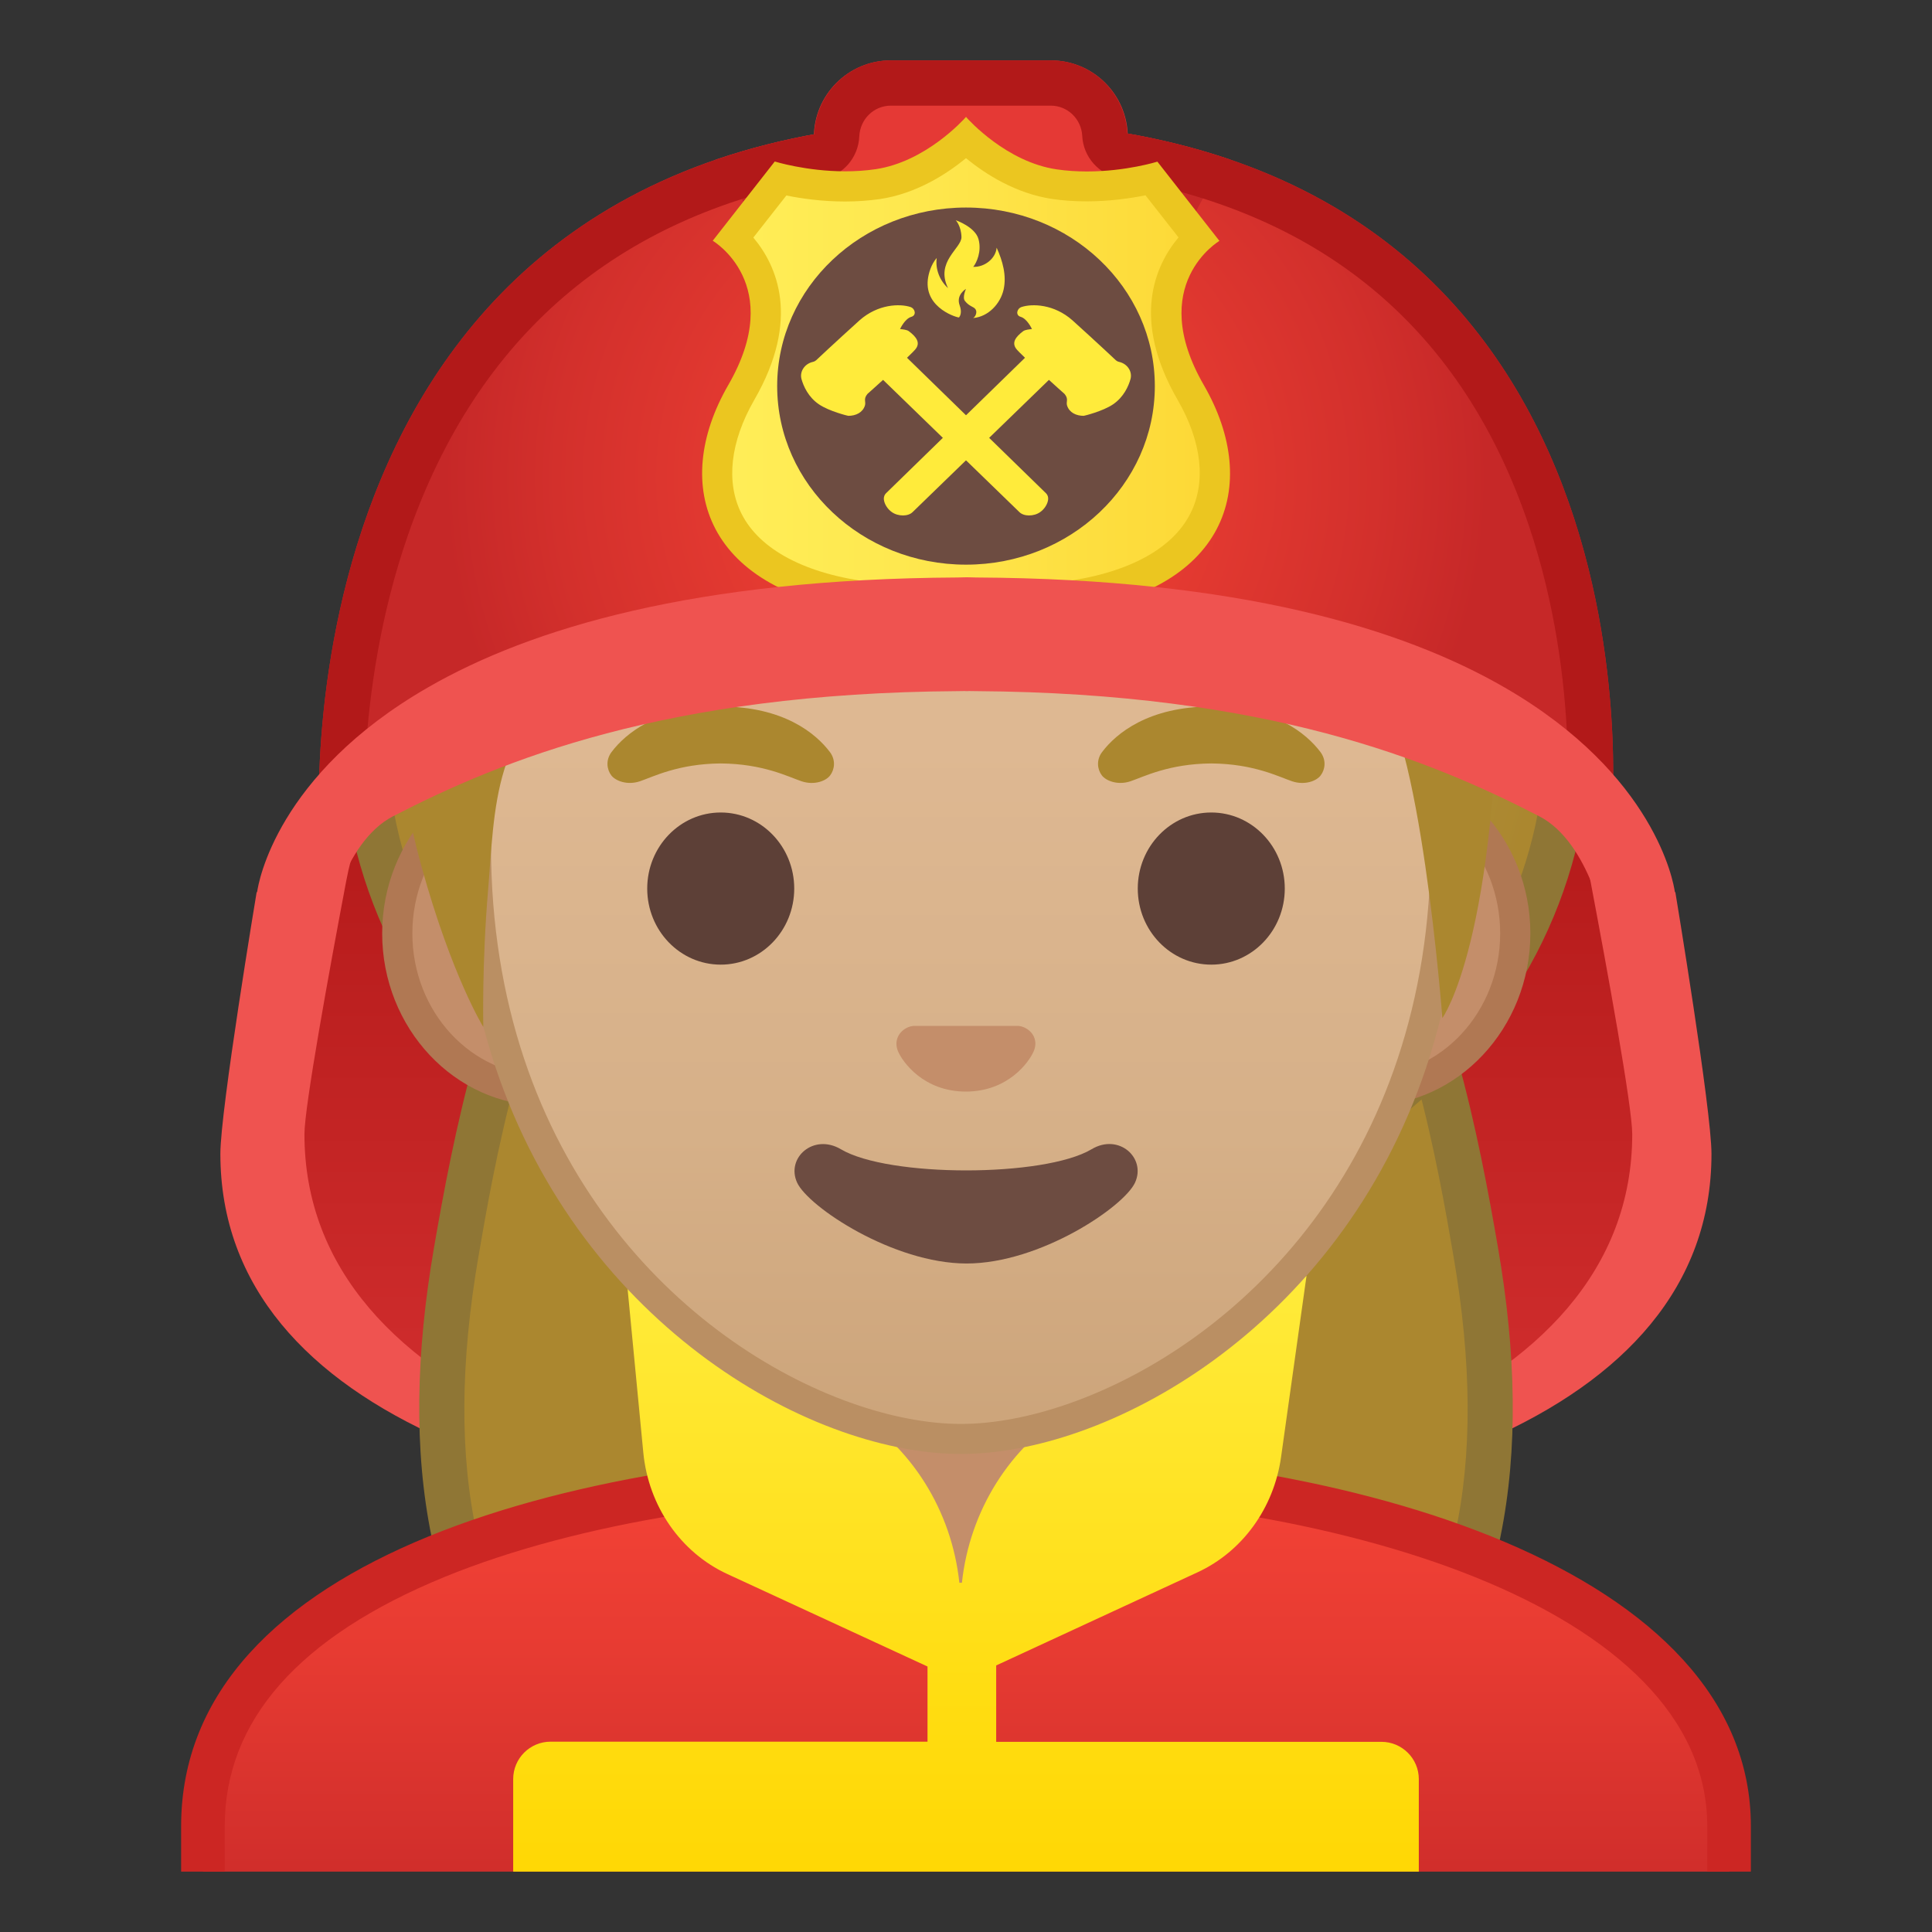 <svg viewBox="0 0 128 128" xmlns="http://www.w3.org/2000/svg" xmlns:xlink="http://www.w3.org/1999/xlink">
  <rect x="0" y="0" width="128" height="128" fill="#333333" stroke="none"/>
  <g id="Layer_10">
    <g>
      <g>
        <path d="M110.97,59.11c0,0,0-0.02-0.01-0.04c0.01,0.02,0.04,0.06,0.04,0.06s2.39,14.39,2.39,17.32 c0,17.6-23.26,24.66-48.67,24.67V45.79c19.26,0.12,30.09,4.58,37.26,8.29C105.35,55.81,110.97,59.11,110.97,59.11z" fill="#EF5350"/>
        <path d="M17.03,59.11c0,0,0-0.02,0.01-0.04c-0.01,0.02-0.04,0.06-0.04,0.06S14.6,73.52,14.6,76.44 c0,17.6,23.26,24.66,48.67,24.67V45.79c-19.26,0.12-30.09,4.58-37.26,8.29C22.65,55.81,17.03,59.11,17.03,59.11z" fill="#EF5350"/>
      </g>
      <linearGradient id="SVGID_1_" gradientUnits="userSpaceOnUse" x1="85.115" x2="85.115" y1="44.562" y2="97.293">
        <stop offset="0.255" style="stop-color:#B71C1C"/>
        <stop offset="1" style="stop-color:#D32F2F"/>
      </linearGradient>
      <path d="M100.29,48.3c2.62,2.85,4.38,6.32,5.08,10.06c1.13,5.96,2.77,14.97,2.77,16.78 c0,8.92-6.19,15.33-15.69,19.37c-14.29,6.08-30.37-4.13-30.37-19.12V61.88c0-19.12,24.66-28.2,37.9-13.91 C100.09,48.08,100.2,48.19,100.29,48.3z" fill="url(#SVGID_1_)"/>
      <linearGradient id="SVGID_2_" gradientUnits="userSpaceOnUse" x1="43.197" x2="43.197" y1="44.562" y2="97.293">
        <stop offset="0.255" style="stop-color:#B71C1C"/>
        <stop offset="1" style="stop-color:#D32F2F"/>
      </linearGradient>
      <path d="M28.02,48.3c-2.62,2.85-4.38,6.32-5.08,10.06c-1.13,5.96-2.77,14.97-2.77,16.78 c0,8.92,6.19,15.33,15.69,19.37c14.29,6.08,30.37-4.13,30.37-19.12V61.88c0-19.12-24.66-28.2-37.9-13.91 C28.22,48.08,28.12,48.19,28.02,48.3z" fill="url(#SVGID_2_)"/>
      <g>
        <g>
          <radialGradient id="SVGID_3_" cx="64.226" cy="31.504" gradientUnits="userSpaceOnUse" r="34.136">
            <stop offset="0" style="stop-color:#BFA055"/>
            <stop offset="1" style="stop-color:#AB872F"/>
          </radialGradient>
          <path d="M48.03,120.05c-0.07,0-7.13-0.07-10.33-3.53c-7.52-8.15-9.96-19.13-7.47-33.59 c2.12-12.3,7.08-41.08,33.77-42.15c26.69,1.07,31.65,29.86,33.77,42.15c2.49,14.46,0.05,25.44-7.47,33.59 c-2.66,2.89-8.36,3.53-10.33,3.53L64,120.03L48.03,120.05z" fill="url(#SVGID_3_)"/>
          <path d="M64,42.28c10.75,0.45,18.7,5.42,24.29,15.19c5.11,8.94,6.99,19.85,8,25.71 c2.44,14.16,0.19,24.43-7.09,32.32c-2.28,2.47-7.44,3.04-9.22,3.05L64,118.53l-15.96,0.02c-1.8-0.01-6.96-0.58-9.24-3.05 c-7.28-7.89-9.53-18.16-7.09-32.32c1.01-5.86,2.89-16.77,8-25.71C45.3,47.7,53.25,42.73,64,42.28 M64,39.28 c-27.2,1.05-32.77,29.03-35.25,43.4c-2.38,13.83-0.64,25.66,7.85,34.86c3.69,4,11.43,4.01,11.43,4.01L64,121.53l15.97,0.02 c0,0,7.74-0.01,11.43-4.01c8.49-9.2,10.23-21.03,7.85-34.86C96.77,68.31,91.2,40.33,64,39.28L64,39.28z" fill="#8F7635"/>
        </g>
        <g>
          <defs>
            <rect id="SVGID_4_" height="106.18" width="92" x="18" y="17.82"/>
          </defs>
          <clipPath id="SVGID_5_">
            <use overflow="visible" xlink:href="#SVGID_4_"/>
          </clipPath>
          <g clip-path="url(#SVGID_5_)">
            <radialGradient id="SVGID_6_" cx="64" cy="44.915" gradientUnits="userSpaceOnUse" r="38.477">
              <stop offset="0" style="stop-color:#BFA055"/>
              <stop offset="1" style="stop-color:#AB872F"/>
            </radialGradient>
            <path d="M64,81.88c-23.14,0-39.94-14.29-39.94-33.98C24.06,26.62,42.73,7.96,64,7.96 c21.28,0,39.94,18.66,39.94,39.94C103.94,67.58,87.14,81.88,64,81.88z" fill="url(#SVGID_6_)"/>
            <path d="M64,9.46c10.07,0,19.72,4.21,27.15,11.85c7.17,7.37,11.29,17.06,11.29,26.59 c0,9.31-3.82,17.4-11.05,23.4c-7.07,5.86-16.79,9.09-27.39,9.09c-10.59,0-20.32-3.23-27.39-9.09 c-7.23-5.99-11.05-14.08-11.05-23.4c0-9.53,4.11-19.22,11.29-26.59C44.28,13.66,53.93,9.46,64,9.46 M64,6.46 c-22.89,0-41.44,20.2-41.44,41.44S41.11,83.37,64,83.37c22.89,0,41.44-14.24,41.44-35.48S86.89,6.46,64,6.46L64,6.46z" fill="#8F7635"/>
          </g>
        </g>
      </g>
      <g>
        <defs>
          <rect id="SVGID_7_" height="120" width="120" x="4" y="4"/>
        </defs>
        <clipPath id="SVGID_8_">
          <use overflow="visible" xlink:href="#SVGID_7_"/>
        </clipPath>
        <g id="XMLID_10_" clip-path="url(#SVGID_8_)">
          <linearGradient id="SVGID_9_" gradientUnits="userSpaceOnUse" x1="64" x2="64" y1="97.446" y2="130.555">
            <stop offset="0" style="stop-color:#F44336"/>
            <stop offset="0.359" style="stop-color:#E73B32"/>
            <stop offset="1" style="stop-color:#C62828"/>
          </linearGradient>
          <path d="M13.45,130.56v-9.57c0-17.33,27.23-23.52,50.56-23.54h0.14c13.4,0,25.83,2.15,35.03,6.06 c7.02,2.98,15.39,8.44,15.39,17.49v9.57H13.45z" fill="url(#SVGID_9_)"/>
          <path d="M64.14,98.89c24.34,0,48.97,7.59,48.97,22.1v8.12H14.89v-8.12c0-7,4.91-12.56,14.58-16.52 c8.76-3.58,21.02-5.57,34.53-5.58L64.14,98.89 M64.14,96c-0.05,0-0.09,0-0.14,0c-25.65,0.03-52,7.1-52,24.99V132h104v-11.01 C116,104.13,89.9,96,64.14,96L64.14,96z" fill="#CC2623"/>
        </g>
      </g>
      <g id="XMLID_9_">
        <path d="M63.17,107.23c-4,0-7.26-3.22-7.26-7.17v-8.98h16.16v8.98c0,3.95-3.25,7.17-7.26,7.17H63.17z" fill="#C48E6A"/>
        <path d="M71.08,92.08v7.98c0,3.4-2.81,6.17-6.26,6.17h-1.65c-3.45,0-6.26-2.77-6.26-6.17v-7.98H64H71.08 M73.08,90.08H64h-9.08v9.98c0,4.51,3.7,8.17,8.26,8.17h1.65c4.56,0,8.26-3.66,8.26-8.17V90.08L73.08,90.08z" fill="#B07853"/>
      </g>
      <g>
        <defs>
          <rect id="SVGID_10_" height="120" width="120" x="4" y="4"/>
        </defs>
        <clipPath id="SVGID_11_">
          <use overflow="visible" xlink:href="#SVGID_10_"/>
        </clipPath>
        <linearGradient id="SVGID_12_" gradientUnits="userSpaceOnUse" x1="64" x2="64" y1="84" y2="127.835">
          <stop offset="0" style="stop-color:#FFEB3B"/>
          <stop offset="0.635" style="stop-color:#FFDD12"/>
          <stop offset="1" style="stop-color:#FFD600"/>
        </linearGradient>
        <path clip-path="url(#SVGID_11_)" d="M91.52,115.4H66v-5.06l13.36-6.18c2.95-1.37,5.03-4.24,5.51-7.6 l1.69-12.03L70.95,93.4c-4.05,2.42-6.71,6.7-7.22,11.46h-0.17c-0.51-4.77-3.17-9.05-7.22-11.46l-14.9-9.46l1.18,12.29 c0.34,3.55,2.47,6.62,5.56,8.05l13.27,6.13v4.98H36.48c-1.37,0-2.48,1.11-2.48,2.48v10.06h60v-10.06 C94,116.51,92.89,115.4,91.52,115.4z" fill="url(#SVGID_12_)"/>
      </g>
      <g>
        <g>
          <g>
            <path d="M36.03,72.26c-5.36,0-9.71-4.67-9.71-10.41c0-5.74,4.36-10.41,9.71-10.41h54.65 c5.36,0,9.71,4.67,9.71,10.41c0,5.74-4.36,10.41-9.71,10.41H36.03z" fill="#C48E6A"/>
            <path d="M90.68,52.43c4.8,0,8.71,4.22,8.71,9.41s-3.91,9.41-8.71,9.41h-7.37H43.4h-7.37 c-4.8,0-8.71-4.22-8.71-9.41s3.91-9.41,8.71-9.41h7.37h39.91H90.68 M90.68,50.43h-7.37H43.4h-7.37 c-5.89,0-10.71,5.14-10.71,11.41c0,6.28,4.82,11.41,10.71,11.41h7.37h39.91h7.37c5.89,0,10.71-5.14,10.71-11.41 C101.39,55.57,96.57,50.43,90.68,50.43L90.68,50.43z" fill="#B07853"/>
          </g>
          <g>
            <linearGradient id="SVGID_13_" gradientUnits="userSpaceOnUse" x1="63.66" x2="63.66" y1="95.332" y2="17.102">
              <stop offset="0" style="stop-color:#CCA47A"/>
              <stop offset="0.257" style="stop-color:#D6B088"/>
              <stop offset="0.589" style="stop-color:#DEB892"/>
              <stop offset="1" style="stop-color:#E0BB95"/>
            </linearGradient>
            <path d="M63.66,95.33c-2.3,0-4.91-0.5-7.56-1.43c-11.33-4.01-24.57-16.34-24.57-37.88 c0-28.72,17.31-38.91,32.13-38.91s32.13,10.19,32.13,38.91c0,21.58-13.26,33.9-24.61,37.9C68.55,94.84,65.95,95.33,63.66,95.33 z" fill="url(#SVGID_13_)"/>
            <path d="M63.66,18.1L63.66,18.1c8.41,0,16.06,3.25,21.55,9.15c6.27,6.73,9.58,16.68,9.58,28.77 c0,21.06-12.9,33.07-23.94,36.96c-2.53,0.89-5.01,1.36-7.19,1.36c-2.19,0-4.69-0.48-7.23-1.38 c-11.03-3.9-23.9-15.92-23.9-36.94c0-12.09,3.31-22.03,9.58-28.77C47.6,21.35,55.25,18.1,63.66,18.1 M63.66,16.1L63.66,16.1 L63.66,16.1c-17.2,0-33.13,12.79-33.13,39.91c0,21.79,13.49,34.67,25.23,38.83c2.8,0.99,5.5,1.49,7.9,1.49 c2.38,0,5.07-0.49,7.85-1.47c11.76-4.14,25.28-17.03,25.28-38.84C96.79,28.89,80.86,16.1,63.66,16.1L63.66,16.1z" fill="#BA8F63"/>
          </g>
          <g>
            <defs>
              <path id="SVGID_14_" d="M20.1,87.25l8.15-49.78C28.26,20.52,44.03,11,60.98,11h4.93c16.95,0,32.54,9.52,32.54,26.47 l9.45,51.18L20.1,87.25z"/>
            </defs>
            <clipPath id="SVGID_15_">
              <use overflow="visible" xlink:href="#SVGID_14_"/>
            </clipPath>
            <g clip-path="url(#SVGID_15_)">
              <radialGradient id="SVGID_16_" cx="288.911" cy="-108.959" gradientTransform="matrix(0.796 0 0 0.796 -167.577 88.945)" gradientUnits="userSpaceOnUse" r="34.123">
                <stop offset="0" style="stop-color:#BFA055"/>
                <stop offset="1" style="stop-color:#AB872F"/>
              </radialGradient>
              <path d="M99.3,42.04c0-5.25,2.97-34.91-35.86-34.91S25.46,42.71,25.46,42.71s0.47,7.46,2.47,14.71 s4.09,10.62,4.09,10.62s-0.1-4.16,0.32-9.1c0.42-4.94,0.31-11.88,6.4-13.25C61.11,40.66,73.76,28.8,73.76,28.8 c3.29,7.19,13.58,14.19,17.27,16.86c3.03,2.19,4.53,21.79,4.53,21.79S99.3,62.33,99.3,42.04z" fill="url(#SVGID_16_)"/>
            </g>
          </g>
        </g>
        <g>
          <path d="M67.81,68.05c-0.1-0.04-0.21-0.07-0.32-0.08h-6.99c-0.11,0.01-0.21,0.04-0.32,0.08 c-0.63,0.26-0.98,0.91-0.68,1.61c0.3,0.7,1.69,2.66,4.49,2.66c2.8,0,4.19-1.96,4.49-2.66C68.79,68.97,68.45,68.31,67.81,68.05z" fill="#C48E6A"/>
          <g>
            <ellipse cx="47.75" cy="58.87" fill="#5D4037" rx="4.87" ry="5.04"/>
            <ellipse cx="80.25" cy="58.87" fill="#5D4037" rx="4.87" ry="5.04"/>
            <path d="M54.98,49.82c-0.93-1.23-3.07-3.01-7.23-3.01s-6.31,1.79-7.23,3.01c-0.41,0.54-0.31,1.17-0.02,1.55 c0.26,0.35,1.04,0.68,1.9,0.39c0.86-0.29,2.54-1.16,5.35-1.18c2.81,0.02,4.49,0.89,5.35,1.18c0.86,0.29,1.64-0.03,1.9-0.39 C55.29,50.99,55.39,50.36,54.98,49.82z" fill="#AB872F"/>
            <path d="M87.48,49.82c-0.93-1.23-3.07-3.01-7.23-3.01c-4.16,0-6.31,1.79-7.23,3.01 c-0.41,0.54-0.31,1.17-0.02,1.55c0.26,0.35,1.04,0.68,1.9,0.39c0.86-0.29,2.54-1.16,5.35-1.18c2.81,0.02,4.49,0.89,5.35,1.18 c0.86,0.29,1.64-0.03,1.9-0.39C87.79,50.99,87.89,50.36,87.48,49.82z" fill="#AB872F"/>
          </g>
          <path d="M72.32,76.14c-3.15,1.87-13.46,1.87-16.61,0c-1.81-1.07-3.65,0.57-2.9,2.21 c0.74,1.61,6.37,5.36,11.23,5.36s10.42-3.75,11.16-5.36C75.95,76.71,74.12,75.06,72.32,76.14z" fill="#6D4C41"/>
        </g>
      </g>
      <g id="XMLID_1_">
        <defs>
          <path id="XMLID_2_" d="M64.41,8C17.66,8,21.18,55.35,21.18,55.35s12.21-11.01,43.5-11.01s42.09,9.99,42.09,9.99 S111.17,8,64.41,8z"/>
        </defs>
        <radialGradient id="XMLID_4_" cx="64" cy="31.675" gradientUnits="userSpaceOnUse" r="34.638">
          <stop offset="0" style="stop-color:#F44336"/>
          <stop offset="0.299" style="stop-color:#EB3E33"/>
          <stop offset="0.784" style="stop-color:#D3302C"/>
          <stop offset="0.998" style="stop-color:#C62828"/>
        </radialGradient>
        <use fill="url(#XMLID_4_)" overflow="visible" xlink:href="#XMLID_2_"/>
        <clipPath id="XMLID_6_">
          <use overflow="visible" xlink:href="#XMLID_2_"/>
        </clipPath>
        <path id="XMLID_5_" clip-path="url(#XMLID_6_)" d="M47.12,10.35L54.07,8v23.75 C52.66,21.49,50.64,14.06,47.12,10.35z" fill="#C62828"/>
        <path clip-path="url(#XMLID_6_)" d="M81.71,10.35L74.76,8v23.75C76.17,21.49,78.19,14.06,81.71,10.35z" fill="#C62828"/>
      </g>
      <path d="M69.62,42.91h-10.6c-2.82,0-5.1-2.28-5.1-5.1V9.1c0-2.82,2.28-5.1,5.1-5.1h10.6c2.82,0,5.1,2.28,5.1,5.1 v28.7C74.72,40.62,72.44,42.91,69.62,42.91z" fill="#E53935"/>
      <path d="M69.62,7c1.11,0,2.02,0.88,2.08,2c0.07,1.4,1.1,2.56,2.48,2.81c13.61,2.39,22.72,10.1,27.08,22.92 c1.81,5.33,2.41,10.51,2.57,14.17c-6.11-3.18-18.29-7.55-39.15-7.55c-21.21,0-34.04,4.94-40.45,8.43 c0.24-3.73,0.93-8.98,2.82-14.39c4.59-13.12,13.81-21.04,27.42-23.52c1.38-0.25,2.4-1.43,2.46-2.83C56.98,7.89,57.9,7,59.02,7 H69.62 M69.62,4h-10.6c-2.75,0-4.97,2.18-5.08,4.9c-35.73,6.52-32.76,46.45-32.76,46.45s12.21-11.01,43.5-11.01 s42.09,9.99,42.09,9.99s3.72-39.2-32.08-45.49C74.56,6.15,72.35,4,69.62,4L69.62,4z" fill="#B21919"/>
      <g>
        <g>
          <linearGradient id="SVGID_17_" gradientUnits="userSpaceOnUse" x1="47.502" x2="80.497" y1="25.219" y2="25.219">
            <stop offset="0" style="stop-color:#FFEE58"/>
            <stop offset="0.366" style="stop-color:#FEE84F"/>
            <stop offset="0.961" style="stop-color:#FDD937"/>
            <stop offset="1" style="stop-color:#FDD835"/>
          </linearGradient>
          <path d="M64,41.28c-0.08-0.05-0.16-0.08-0.25-0.11l-0.11-0.03c-0.44-0.18-3.17-1.24-5.95-1.57 c-4.81-0.57-8.09-2.33-9.48-5.1c-1.2-2.39-0.89-5.4,0.88-8.47c3.2-5.54,0.91-8.86-0.5-10.21l3.1-3.96 c0.86,0.21,2.45,0.51,4.29,0.51c0.75,0,1.47-0.05,2.16-0.15c2.64-0.39,4.77-2.04,5.85-3.03c1.08,1,3.21,2.64,5.85,3.03 c0.69,0.1,1.41,0.15,2.16,0.15c1.84,0,3.43-0.31,4.29-0.51l3.1,3.96c-1.41,1.35-3.7,4.67-0.5,10.21 c1.77,3.07,2.08,6.07,0.88,8.47c-1.39,2.77-4.67,4.53-9.48,5.1c-2.78,0.33-5.51,1.39-5.95,1.57l-0.11,0.03 C64.16,41.19,64.08,41.23,64,41.28z" fill="url(#SVGID_17_)"/>
          <path d="M64,10.48c1.28,1.05,3.29,2.34,5.7,2.7c0.73,0.11,1.51,0.16,2.3,0.16c1.55,0,2.93-0.21,3.89-0.4 l2.19,2.79c-1.54,1.84-3.16,5.39-0.06,10.76c1.6,2.77,1.9,5.44,0.85,7.52c-1.21,2.42-4.3,4.04-8.7,4.56 c-2.8,0.33-5.56,1.38-6.15,1.61L64,40.2l-0.03-0.01c-0.6-0.24-3.35-1.28-6.15-1.61c-4.4-0.52-7.49-2.14-8.7-4.56 c-1.04-2.08-0.74-4.75,0.85-7.52c3.1-5.37,1.49-8.92-0.06-10.76l2.19-2.79c0.96,0.2,2.35,0.4,3.89,0.4 c0.8,0,1.57-0.06,2.3-0.16C60.71,12.83,62.72,11.53,64,10.48 M64.01,7.74C64.01,7.74,64,7.74,64.01,7.74 c-0.01,0.01-0.02,0-0.02,0l0,0.02c-0.17,0.19-2.67,2.96-5.98,3.45c-0.69,0.1-1.36,0.14-2.01,0.14c-2.59,0-4.67-0.65-4.67-0.65 l-4.11,5.25c0,0,4.89,2.88,1.03,9.56c-3.86,6.68-1.49,13.78,9.34,15.06c2.87,0.34,5.74,1.52,5.74,1.52l0.16,0.04l0,0.29 L64,42.28l0.52,0.15l0-0.29l0.16-0.04c0,0,2.88-1.19,5.74-1.52c10.83-1.28,13.2-8.38,9.34-15.06 c-3.86-6.68,1.03-9.56,1.03-9.56l-4.11-5.25c0,0-2.08,0.65-4.67,0.65c-0.65,0-1.33-0.04-2.01-0.14 c-3.31-0.49-5.81-3.26-5.98-3.45L64.01,7.74L64.01,7.74z" fill="#EBC620"/>
        </g>
        <ellipse cx="64" cy="25.58" fill="#6D4C41" rx="12.51" ry="11.83"/>
        <g>
          <path d="M62.81,19.09c-0.56-0.51-0.85-1.27-0.75-2c-0.37,0.43-0.54,1.01-0.59,1.44 c-0.21,1.93,2.03,2.54,2.07,2.5c0.07-0.09,0.21-0.33,0.04-0.8c-0.26-0.7,0.42-1.09,0.42-1.09s-0.26,0.56-0.07,0.8 c0.3,0.38,0.57,0.36,0.7,0.55c0.14,0.2-0.02,0.52-0.16,0.58c1.01-0.08,1.81-0.95,2.02-1.88s-0.06-1.9-0.46-2.78 c-0.06,0.71-0.79,1.3-1.55,1.27c0.22-0.27,0.57-1.02,0.35-1.83c-0.22-0.82-1.51-1.26-1.51-1.26s0.36,0.37,0.38,1.12 C63.7,16.46,61.95,17.33,62.81,19.09z" fill="#FFEB3B"/>
          <g>
            <path d="M69.3,32.68l-9.93-9.68l-1.79,1.27l9.96,9.66c0.14,0.14,0.38,0.22,0.63,0.22 c0.26,0,0.53-0.07,0.74-0.22c0.29-0.2,0.5-0.54,0.53-0.83C69.46,32.89,69.38,32.76,69.3,32.68z" fill="#FFEB3B"/>
            <path d="M60.21,21.94c-0.14-0.1-0.42-0.12-0.58-0.14c0.03-0.06,0.33-0.69,0.75-0.81 c0.35-0.1,0.26-0.54-0.06-0.65c-0.7-0.23-2.15-0.2-3.37,0.88c-0.14,0.12-1.97,1.79-2.88,2.65c-0.06,0.05-0.13,0.09-0.23,0.11 c-0.54,0.13-0.87,0.64-0.74,1.13c0.13,0.47,0.45,1.2,1.16,1.68c0.68,0.46,1.91,0.76,1.94,0.76c0.51,0,0.95-0.22,1.1-0.67 c0.09-0.27-0.12-0.43,0.17-0.78c0,0,2.92-2.6,3.21-3C60.97,22.7,60.73,22.33,60.21,21.94z" fill="#FFEB3B"/>
          </g>
          <g>
            <path d="M58.7,32.68l9.93-9.68l1.79,1.27l-9.96,9.66c-0.14,0.14-0.38,0.22-0.63,0.22 c-0.26,0-0.53-0.07-0.74-0.22c-0.29-0.2-0.5-0.54-0.53-0.83C58.54,32.89,58.62,32.76,58.7,32.68z" fill="#FFEB3B"/>
            <path d="M67.79,21.94c0.14-0.1,0.42-0.12,0.58-0.14c-0.03-0.06-0.33-0.69-0.75-0.81 c-0.35-0.1-0.26-0.54,0.06-0.65c0.7-0.23,2.15-0.2,3.37,0.88c0.14,0.12,1.97,1.79,2.88,2.65c0.06,0.05,0.13,0.09,0.23,0.11 c0.54,0.13,0.87,0.64,0.74,1.13c-0.13,0.47-0.45,1.2-1.16,1.68c-0.68,0.46-1.91,0.76-1.94,0.76c-0.51,0-0.95-0.22-1.1-0.67 c-0.09-0.27,0.12-0.43-0.17-0.78c0,0-2.92-2.6-3.21-3C67.03,22.7,67.27,22.33,67.79,21.94z" fill="#FFEB3B"/>
          </g>
        </g>
      </g>
      <g>
        <path d="M63.98,38.25c0.23,0,0.46,0,0.69,0.01c17.35,0.09,28.22,3.36,35.02,7.29 c9.99,5.77,11.19,12.96,11.27,13.52c0,0.02,0.01,0.04,0.01,0.04l-4.58,2.5c0,0-1.04-5.79-4.41-7.53 c-7.18-3.71-18.03-8.17-37.31-8.29c-0.24,0-0.47-0.01-0.71-0.01v-7.52C63.96,38.25,63.97,38.25,63.98,38.25z" fill="#EF5350"/>
        <path d="M64.14,38.25c-0.23,0-0.46,0-0.69,0.01c-17.4,0.09-28.3,3.36-35.11,7.29 c-10.02,5.77-11.22,12.96-11.3,13.52c0,0.02-0.01,0.04-0.01,0.04l4.59,2.5c0,0,1.05-5.79,4.42-7.53 c7.2-3.71,18.07-8.17,37.41-8.29c0.24,0,0.47-0.01,0.71-0.01v-7.52C64.16,38.25,64.15,38.25,64.14,38.25z" fill="#EF5350"/>
      </g>
    </g>
  </g>
</svg>